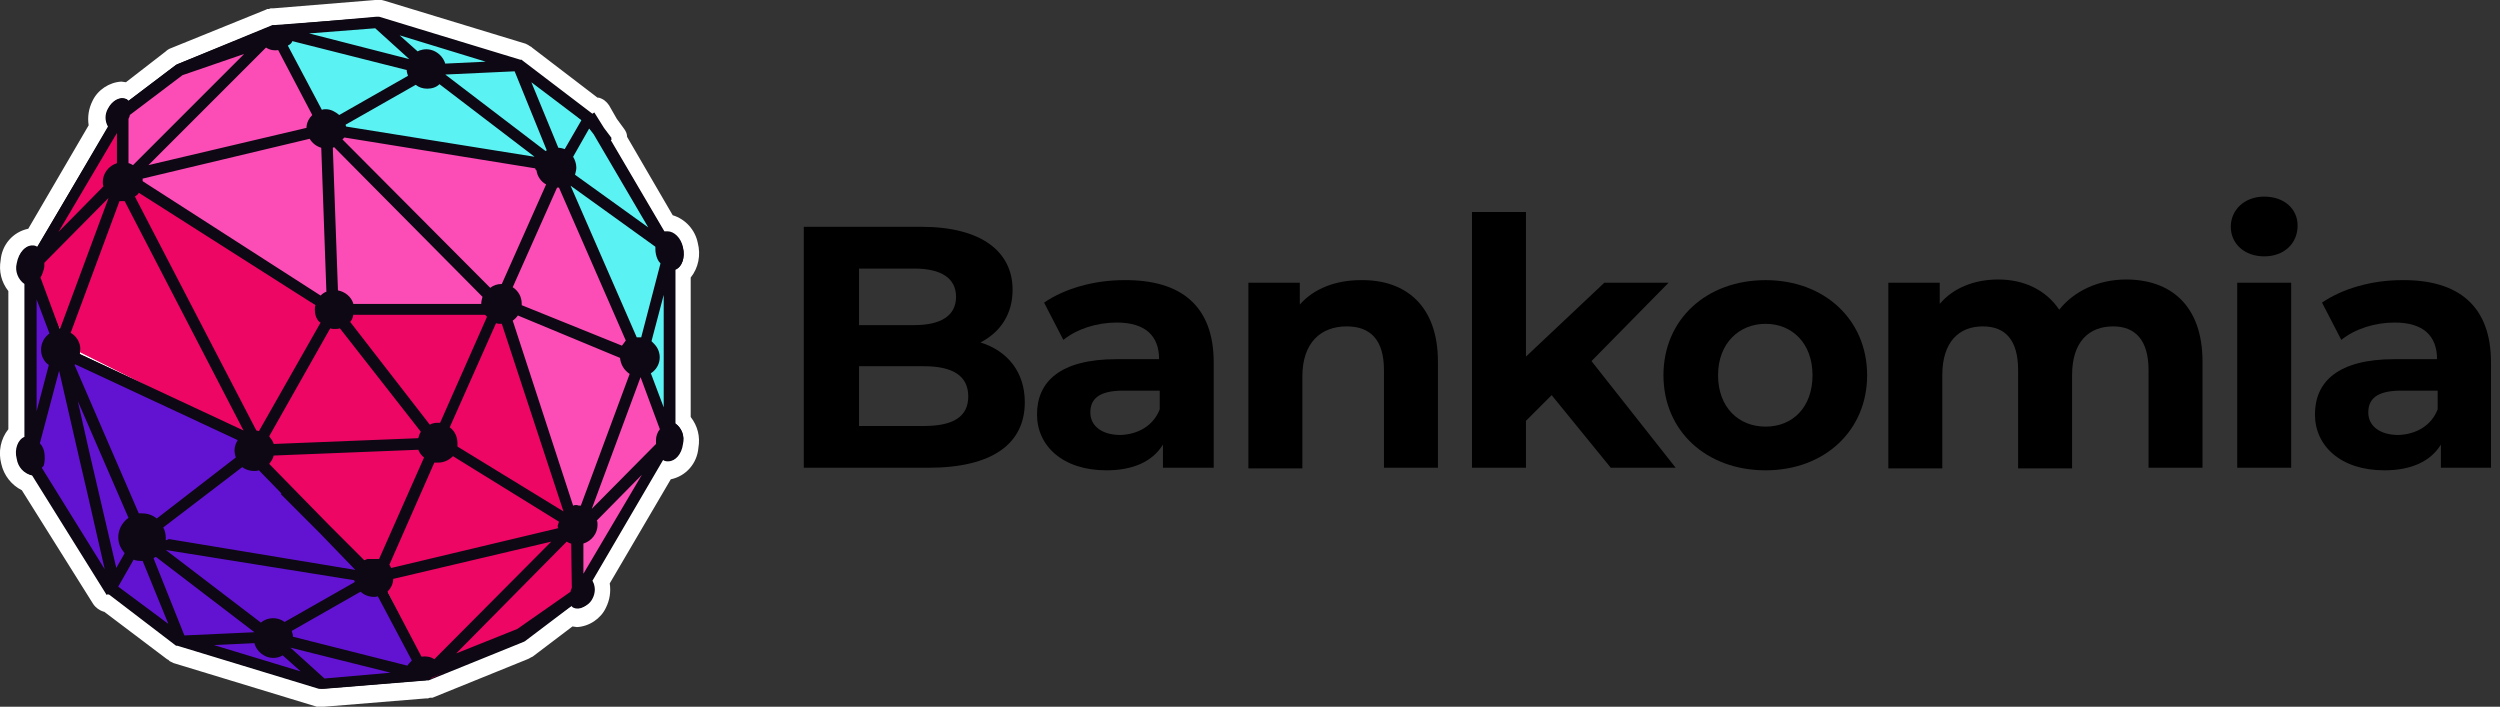 <?xml version="1.0" encoding="utf-8"?>
<!-- Generator: Adobe Illustrator 25.2.1, SVG Export Plug-In . SVG Version: 6.00 Build 0)  -->
<svg version="1.1" id="Layer_1" xmlns="http://www.w3.org/2000/svg" xmlns:xlink="http://www.w3.org/1999/xlink" x="0px" y="0px"
	 viewBox="0 0 389.1 110" style="enable-background:new 0 0 389.1 110;" xml:space="preserve">
<rect x="0" y="0" width="389.1" height="110" fill="#333333" stroke="none"/>
<style type="text/css">
	.st0{fill:#0D0814;}
	.st1{fill:#FFFFFF;}
	.st2{fill:#ED0664;}
	.st3{fill:#5AF2F2;}
	.st4{fill:#FC4CB5;}
	.st5{fill:#6213D1;}
</style>
<path class="st0" d="M50,108.7h-0.2h-0.2L27.5,102l-0.2-0.1l-0.2-0.1H27l-0.2-0.1l-0.1-0.1l-10-7.6l0,0c-0.1,0-0.2,0-0.3,0
	c-0.3-0.1-0.6-0.3-0.8-0.6L4.3,75.1c-1.5-0.6-2.5-1.8-2.8-3.3c-0.5-1.6-0.1-3.3,1.1-4.5V44.7c-1-1.1-1.5-2.6-1.2-4
	c0.3-2.2,1.8-3.9,3.6-3.9h0.1l10.2-17.3c-0.3-1.1-0.2-2.3,0.3-3.4c0.6-1.3,1.9-2.2,3.3-2.3c0.3,0,0.7,0.1,1,0.2l6.7-5
	c0.2,0,0.4-0.1,0.6-0.2L42,2.7h0.1l0.3-0.1h0.2l15.9-1.3h0.4h0.2l0.3,0.1l22,6.7l0.2,0.1l0.2,0.1L82,8.4l0,0l10.5,8l0,0
	c0.1,0,0.2,0,0.3,0c0.3,0.1,0.6,0.3,0.8,0.6l1.3,2.2l1.2,1.6c0.2,0.3,0.3,0.6,0.3,0.9l7.6,13c1.8,0.3,3.2,1.7,3.5,3.5
	c0.5,1.6,0.1,3.3-1.1,4.5v22.6c1,1.1,1.4,2.6,1.2,4c-0.3,2.2-1.8,3.8-3.6,3.8h-0.1L93.6,90.4c0.3,1.1,0.2,2.3-0.3,3.3
	C92.7,95,91.4,95.9,90,96c-0.3,0-0.7-0.1-1-0.2l-6.7,5.1c-0.2,0.1-0.3,0.2-0.5,0.3l-14.9,6.1h-0.1h-0.2h-0.2l-15.9,1.3L50,108.7
	L50,108.7z M51,104.2l1.8-0.1l-2.6-0.7L51,104.2z M62,101.9l-4-7.6c-0.7,0-1.4-0.2-2-0.6l-8.1,4.6L62,101.9z M66.4,100.9
	c0.3,0,0.6,0.1,0.9,0.2l14.3-14.4l-19.2,4.6c-0.1,0.4-0.3,0.7-0.5,1.1L66.4,100.9z M76.4,98.1l3.5-1.4l7.8-5.5v-4.5L76.4,98.1z
	 M29.7,97.5l6.3-0.3l-9.3-7.1L29.7,97.5z M40.8,95.4c0.6-0.3,1.2-0.4,1.8-0.4s1.2,0.1,1.8,0.4l7.4-4.2l-20.9-3.4L40.8,95.4z
	 M23.2,93.3l-1.8-4.4L20.2,91L23.2,93.3z M51.7,86.7l-2.8-2.9l-6.1-6.1c-0.2-0.1-0.3-0.3-0.3-0.5l-2.6-2.6h-0.3
	c-0.6,0-1.2-0.1-1.7-0.3L27,82.5c0,0.1,0,0.1,0,0.2L51.7,86.7z M62.5,86.7l22.2-5.3l-14.2-8.7c-0.6,0.4-1.4,0.7-2.1,0.7L62.5,86.7z
	 M52,80.7l5,5h1l6.3-14.2l-0.1-0.2l-20.6,0.9L52,80.7z M17.7,81.2c0.2-0.3,0.4-0.6,0.6-0.9l-1.8-4.2L17.7,81.2z M13.2,81.2l-1.1-4.9
	L12,75.9v-0.1l-1-4.3l-1.9-8.3l-1.5,5.6c0.2,0.4,0.4,0.8,0.5,1.3c0.2,0.9,0.2,1.9,0,2.8L13.2,81.2z M22.4,78.7
	c0.6,0,1.3,0.2,1.8,0.5l10.9-8.4c0-0.2,0-0.4,0-0.6c0-0.3,0-0.6,0.1-0.9l-21.1-9.9L22.4,78.7z M85.3,76.7l-7.7-23.8l-6,13.4
	c0.6,0.7,0.9,1.6,0.9,2.6L85.3,76.7z M89.8,76.4l6.6-17.7c-0.5-0.6-0.9-1.2-1.1-2L81.5,51L89.8,76.4z M95.4,73.9l5.3-5.4
	c0-0.1,0-0.2,0-0.2c0.1-0.6,0.2-1.1,0.5-1.6l-1.6-4.2L95.4,73.9z M43.4,67.8L63.5,67L52.4,52.5h-0.3L43.4,67.8z M40.1,64.7l8.1-14.4
	c-0.4-0.7-0.6-1.4-0.6-2.2l0,0l-24-15.3L40.1,64.7z M67.3,64.6h0.2l6.3-14.2H56.3L67.3,64.6z M35,64.2L19.1,33.6l-6.6,17.8
	c0.8,0.8,1.2,1.8,1.2,3l0,0L35,64.2z M95.5,52l-8.7-19.9l-5.5,12.3c0.6,0.6,0.9,1.4,1.1,2.2L95.5,52z M99.2,49.5l2.2-8.2
	c-0.2-0.4-0.4-0.8-0.5-1.3c-0.1-0.3-0.1-0.5-0.2-0.8l-8.8-6.3L99.2,49.5z M9.3,47.5l4.2-11.4l-5.3,5.4v0.2c-0.1,0.6-0.2,1.1-0.5,1.6
	L9.3,47.5z M73,46L53.2,26l0.7,18.2c0.8,0.4,1.5,1,2,1.8h13.5h0.2H73z M49.5,44l-0.8-20.1c-0.4-0.2-0.8-0.5-1.1-0.8L25,28.5L49.5,44
	z M76.5,43.2c0.2-0.1,0.5-0.2,0.7-0.2l6.2-13.9c-0.5-0.5-0.8-1.1-1-1.8l-25.7-4.1L76.5,43.2z M96.6,30.7l-4.8-8.2l-1.1,1.9
	c0.2,0.5,0.3,1.1,0.3,1.7c0,0.2,0,0.4,0,0.6L96.6,30.7z M27.4,23.4l19.2-4.6c0.1-0.4,0.3-0.7,0.5-1.1l-4.5-8.6C42.3,9.1,42,9,41.7,9
	L27.4,23.4z M21.3,23.2L33,11.5l-4,1.4l-7.7,5.9v0.1V23.2z M78.1,22.2l-9.9-7.6c-1.1,0.5-2.4,0.5-3.6,0l-7.4,4.2L78.1,22.2z
	 M87.5,21.2l1.2-2.1l-3-2.3L87.5,21.2z M82.2,19.9l-3-7.4L73,12.8L82.2,19.9z M51,15.7c0.7,0,1.4,0.2,2,0.6l8.1-4.6L47,8.1L51,15.7z
	 M58.9,6.6L58,5.8l-1.8,0.1L58.9,6.6z"/>
<path class="st1" d="M58.6,2.6h0.2h0.1H59l22,6.7l0,0h0.1h0.1l0.1,0.1l0,0l10.9,8.3l0,0l0,0l0,0l0.3-0.2l1.5,2.4l1.2,1.6l0,0
	L95,21.7l8.4,14.3l0,0h0.1c0.1,0,0.2,0,0.4,0c1,0,2.1,1,2.4,2.5s-0.1,3.1-1.2,3.4v24c1,0.7,1.5,2,1.2,3.2c-0.2,1.6-1.2,2.7-2.3,2.7
	h-0.2c-0.2,0-0.4-0.1-0.6-0.2l-11,18.8c0.5,0.8,0.5,1.9,0,2.8c-0.4,0.8-1.2,1.3-2.1,1.4c-0.2,0-0.4,0-0.6-0.1s-0.3-0.2-0.4-0.3
	l-7.4,5.6l-0.2,0.1l-14.8,6h-0.1h-0.1h-0.1l-15.9,1.3h-0.3H50l-22-6.7l0,0h-0.1l0,0h-0.1l0,0L17,92.4l-0.2,0.2L5.2,74
	C4,73.8,3,72.8,2.8,71.5C2.4,69.9,2.9,68.4,4,68V44c-1-0.7-1.5-2-1.2-3.2C3,39.3,4,38.2,5,38.2h0.2c0.2,0,0.4,0.1,0.6,0.2l11.1-18.7
	c-0.5-0.9-0.5-1.9,0-2.8c0.4-0.9,1.2-1.5,2.1-1.6c0.2,0,0.4,0.1,0.6,0.1c0.2,0.1,0.3,0.2,0.4,0.3l7.4-5.6c0.1,0,0.1-0.1,0.2-0.1
	l14.8-6h0.1h0.1h0.1L58.6,2.6L58.6,2.6 M63.6,9.2l-5.2-4.8L48.1,5.2L63.6,9.2 M65,8c1.5-0.8,3.4-0.2,4.1,1.3
	c0.1,0.2,0.2,0.4,0.2,0.6l6.3-0.3L62.2,5.5L65,8 M50.2,17.1c0.2,0,0.4-0.1,0.6-0.1c0.8,0,1.5,0.3,2.1,0.9l10.7-6.1
	c-0.1-0.3-0.2-0.6-0.2-0.9L45.5,6.4c-0.2,0.3-0.4,0.5-0.6,0.7L50.2,17.1 M23.2,25.7l24.5-5.8c0-0.8,0.4-1.5,0.9-2L43.3,7.8
	c-0.2,0-0.4,0.1-0.6,0.1c-0.5,0-1-0.1-1.4-0.4L23.2,25.7 M20.7,25.7L38,8.4l-9.6,3.3l-8.2,6.2c-0.1,0.2-0.1,0.4-0.2,0.6v6.9
	C20.3,25.5,20.5,25.6,20.7,25.7 M84.9,23.5l0.2-0.1l-5-12.3l-10.8,0.5L84.9,23.5 M87.9,23.3l2.6-4.6l-7.8-5.9L86.8,23
	C87.2,23,87.5,23.1,87.9,23.3 M66.4,13.7c-0.6,0-1.2-0.2-1.8-0.6l-10.9,6.2c0,0.1,0,0.2,0,0.3L83,24.4L68.3,13.1
	C67.7,13.5,67.1,13.7,66.4,13.7 M100.9,35.4l-8.5-14.5L91.7,20l-2.5,4.4c0.3,0.5,0.5,1.1,0.5,1.7c0,0.4-0.1,0.8-0.2,1.1L100.9,35.4
	 M9.2,36.1l7-7.1c-0.1-0.2-0.1-0.5-0.1-0.7c0-1.4,0.9-2.5,2.2-2.9v-4.7L9.2,36.1 M76.2,44.8c0.5-0.4,1.2-0.6,1.8-0.6l0,0l7-15.5
	c-0.8-0.5-1.3-1.3-1.4-2.2c-0.1-0.1-0.2-0.2-0.2-0.3l0,0l-29.8-4.8l-0.1,0.1l-0.2,0.2L76.2,44.8 M50,45.9c0.3-0.2,0.5-0.4,0.9-0.6
	L50,23c-0.8-0.2-1.5-0.7-1.9-1.4l-26,6.2c0,0.1,0,0.3,0,0.4L50,45.9 M55,47.3h14.4l0,0H75c0-0.4,0.1-0.7,0.2-1.1L52,22.9L51.8,23
	l0.8,22.2C53.8,45.3,54.7,46.2,55,47.3 M99.7,52.5l3-11.5c-0.3-0.4-0.5-0.9-0.7-1.4c-0.1-0.4-0.2-0.8-0.1-1.2l-13.2-9.5L99,52.5
	H99.7 M96.7,53.9L96.7,53.9l0.7-0.9L87,29.2h-0.3l-6.9,15.5c0.9,0.6,1.4,1.6,1.4,2.6v0.2L96.7,53.9 M40.3,67.1l9.6-16.9L49.7,50
	c-0.4-0.5-0.7-1.2-0.7-1.9c0-0.2,0-0.5,0.1-0.7L21.7,30l-0.1,0.2L21,30.6L39.9,67C40,67,40.2,67,40.3,67.1 M9.3,51.2l7.6-20.4
	L7,40.9c0,0.2,0,0.4,0,0.6c-0.1,0.6-0.3,1.2-0.6,1.7L9.3,51.2 M37.9,67.1L19.4,31.3h-0.3c-0.2,0-0.4,0-0.5,0L11,51.8
	c0.9,0.5,1.5,1.5,1.5,2.5l-0.1,0.8L37.9,67.1 M103.3,63.4V45.9l-1.9,7.2c1.4,0.9,1.7,2.8,0.8,4.2c-0.2,0.3-0.5,0.6-0.9,0.8
	L103.3,63.4 M5.7,64.1l1.9-7.3c-1.3-1-1.6-2.9-0.6-4.3c0.2-0.3,0.4-0.5,0.7-0.7l-2-5.3V64.1 M66.8,66.1c0.4-0.2,0.8-0.3,1.2-0.3h0.3
	l7.3-16.5c-0.1-0.1-0.2-0.2-0.3-0.3H55c-0.1,0.4-0.3,0.8-0.6,1.1L66.8,66.1 M89.2,78.7c0.2,0,0.4-0.1,0.6-0.1s0.4,0,0.6,0.1L98,58.2
	c-0.9-0.5-1.4-1.5-1.5-2.5l-15.9-6.6c-0.2,0.3-0.5,0.5-0.8,0.8L89.2,78.7 M87.7,79.6l-9.6-29.2H78c-0.3,0-0.5,0-0.8-0.1L70,66.5
	c0.8,0.6,1.2,1.5,1.2,2.5c0,0.2,0,0.3,0,0.5L87.7,79.6 M52.1,51.2c-0.2,0-0.5,0-0.7-0.1L41.8,68c0.3,0.3,0.6,0.7,0.7,1.2L65,68.3
	c0.1-0.4,0.2-0.7,0.4-1L52.9,51.1l0,0C52.7,51.1,52.4,51.2,52.1,51.2 M21.6,80c0.2,0,0.3,0,0.5,0c0.8,0,1.6,0.3,2.3,0.8l12.3-9.4
	c-0.1-0.4-0.2-0.7-0.2-1.1c0-0.6,0.2-1.2,0.5-1.7L11.7,56.8l-0.1,0.1L21.6,80 M16.3,88.6l-2.9-12.7l0,0l-0.1-0.4l-1-4.3L9.2,57.7
	L6.2,69c0.3,0.4,0.5,0.9,0.7,1.4c0.2,0.7,0.2,1.4,0,2.1l-0.3,0.3L16.3,88.6 M92.1,79.2l10-10.1c0-0.2,0-0.4,0-0.6
	c0.1-0.6,0.3-1.2,0.6-1.7l-3-8.1L92.1,79.2 M18.1,88.4l1.3-2.2c-1.4-1.5-1.3-3.8,0.2-5.2c0.1-0.1,0.2-0.2,0.4-0.3l-7.9-18.3l1.9,8.4
	L18.1,88.4 M56.7,87.2c0.1-0.1,0.3-0.1,0.5-0.2H59l0,0l7-15.7c-0.4-0.3-0.6-0.8-0.8-1.3l-22.5,0.9c-0.1,0.5-0.4,0.9-0.7,1.3l9.2,9.4
	L56.7,87.2 M68.1,72.1c-0.2,0-0.4,0-0.6,0l-7.1,15.8c0.1,0.2,0.3,0.3,0.3,0.5l26-6.2c0-0.1,0-0.3,0-0.4l0.2-0.6L70.4,71.1
	C69.8,71.7,69,72.1,68.1,72.1 M25.8,84.1l0.5-0.2l29.1,4.7l-5.5-5.7l-6.1-6.1l0.1-0.1l-3.5-3.6c-0.3,0.1-0.5,0.1-0.8,0.1
	c-0.7,0-1.3-0.2-1.8-0.6L25.5,82c0.2,0.5,0.4,1,0.4,1.6C25.9,83.8,25.9,83.9,25.8,84.1 M90.8,89.3l9.1-15.4l-7,7.1
	c0.1,0.2,0.1,0.5,0.1,0.7c0,1.3-0.9,2.5-2.2,2.9V89.3 M85.8,84.3l-24.6,5.8c0,0.8-0.4,1.5-0.9,2l5.3,10.1c0.2,0,0.4,0,0.6,0
	c0.5,0,1,0.1,1.4,0.4L85.8,84.3 M71,101.6l9.5-3.8l8.3-5.8c0.1-0.2,0.1-0.4,0.2-0.6l0,0v-6.9c-0.3-0.1-0.5-0.2-0.7-0.3L71,101.6
	 M40.6,96.9c1.1-0.9,2.6-0.9,3.7-0.1l10.9-6.2c0-0.1,0-0.2,0-0.3l-29.3-4.7L40.6,96.9 M28.8,98.9l10.9-0.5L24.3,86.7
	c-0.1,0.1-0.2,0.2-0.4,0.2L28.8,98.9 M26.2,97.2l-4-9.8h-0.1c-0.4,0-0.9-0.1-1.3-0.2l-2.4,4.2L26.2,97.2 M63.4,103.6
	c0.2-0.3,0.4-0.5,0.6-0.7l-5.3-10c-0.2,0-0.4,0.1-0.6,0.1c-0.8,0-1.5-0.3-2.1-0.8l-10.7,6.1c0.1,0.3,0.2,0.6,0.2,0.9L63.4,103.6
	 M46.7,104.5L44,102c-0.4,0.2-0.9,0.4-1.4,0.4c-1.4,0-2.6-0.9-2.9-2.3l-6.3,0.3L46.7,104.5 M50.6,105.6l10.3-0.8l-15.6-3.9
	L50.6,105.6 M58.6,0h-0.2L42.5,1.3h-0.2h-0.1c-0.1,0-0.2,0-0.3,0.1l0,0h-0.1h-0.1l0,0h-0.1l-0.2,0.1l-14.8,6C26.3,7.6,26,7.8,25.8,8
	l-6.2,4.8c-0.2,0-0.5-0.1-0.7-0.1c-1.9,0.1-3.7,1.3-4.5,3c-0.6,1.2-0.8,2.5-0.6,3.8L4.4,35.6c-2.4,0.5-4.1,2.5-4.3,4.9
	c-0.3,1.7,0.1,3.4,1.2,4.8v21.5c-1.2,1.5-1.6,3.5-1.1,5.4c0.4,1.8,1.6,3.3,3.2,4.1L14.5,94c0.4,0.6,1,1,1.6,1.2h0.1l9.8,7.4l0,0
	l0.2,0.1l0.2,0.2l0.2,0.1l0.2,0.1l0.2,0.1l0,0l22,6.7l0.3,0.1h0.3h0.5h0.3l15.9-1.3h0.2h0.1l0.3-0.1H67h0.1h0.1h0.1l14.8-6
	c0.3-0.1,0.5-0.3,0.8-0.4l6.2-4.7c0.2,0,0.5,0.1,0.7,0.1c1.9-0.1,3.7-1.3,4.5-3c0.6-1.2,0.8-2.5,0.6-3.8l9.5-16.2
	c2.4-0.5,4.1-2.5,4.3-4.9c0.3-1.7-0.1-3.4-1.2-4.8V43.2c1.2-1.5,1.6-3.5,1.1-5.4c-0.4-2-1.9-3.7-3.9-4.3l-7.1-12.2
	c0-0.5-0.2-0.9-0.5-1.3l0,0L96,18.5l-1.2-2.1c-0.4-0.6-0.9-1-1.6-1.2H93L82.8,7.4l0,0l-0.1-0.1l-0.2-0.1L82.2,7L82,6.9l-0.2-0.1
	l-22-6.7L59.4,0h-0.2h-0.1h-0.3L58.6,0L58.6,0z M51.8,14.5l-2.3-4.4l8,2l-4.6,2.7C52.6,14.7,52.2,14.6,51.8,14.5z M31.6,21
	l10.3-10.4l3.7,7L31.6,21z M76.6,13.9l1.8-0.1l0.8,2.1L76.6,13.9L76.6,13.9z M61.2,18.2l3.6-2c0.5,0.2,1.1,0.2,1.6,0.2
	s1.1-0.1,1.6-0.2l5.2,4L61.2,18.2L61.2,18.2z M22.6,19.4l2.7-2.1L22.6,20V19.4z M28.4,29l18.9-4.5l0.2,0.1l0.6,16.9L28.4,29z
	 M76.4,41.3l-16-16.1l20.9,3.3c0.1,0.3,0.3,0.5,0.4,0.8L76.4,41.3L76.4,41.3z M55.2,43.4l-0.5-14.1l15.2,15.3h-0.2
	c-0.1,0-0.2,0-0.3,0H56.5C56.2,44.2,55.7,43.7,55.2,43.4L55.2,43.4z M82.9,44.2l3.9-8.8L93,49.5l-9.4-3.9
	C83.4,45.1,83.2,44.6,82.9,44.2L82.9,44.2z M40.2,61.9L27,36.5l19.5,12.4c0.1,0.5,0.2,1,0.4,1.4L40.2,61.9z M98.9,45.4L95,36.7
	l4.4,3.2l0.1,0.4c0.1,0.4,0.2,0.8,0.4,1.1L98.9,45.4L98.9,45.4z M14.1,51.1l5.3-14.2L32,61.4l-17-7.9C14.8,52.6,14.5,51.8,14.1,51.1
	L14.1,51.1z M9.5,42l0.7-0.7l-0.9,2.4l-0.1-0.4C9.3,42.9,9.4,42.5,9.5,42z M69.4,49.9L69.4,49.9z M67.1,62.2L59,51.7h12.8L67.1,62.2
	z M89.9,72.3l-6.2-19.1l10.6,4.3c0.2,0.4,0.4,0.9,0.7,1.2L89.9,72.3L89.9,72.3z M45.8,66.3l6.6-11.6l8.6,11L45.8,66.3L45.8,66.3z
	 M73.1,66.1l4.3-9.6L83,73.6L73.8,68C73.7,67.3,73.4,66.7,73.1,66.1L73.1,66.1z M23.4,77.4L16.8,62l17.1,8v0.1l-9.8,7.5
	C23.9,77.5,23.6,77.5,23.4,77.4z M98.8,68.6l0.9-2.4l0.2,0.4c-0.1,0.4-0.3,0.8-0.3,1.2C99.5,67.9,98.8,68.6,98.8,68.6z M9.5,72.6
	c0.1-0.4,0.1-0.9,0.1-1.3l0.1,0.5l0.4,1.9L9.5,72.6L9.5,72.6z M46.7,73.3l15.7-0.7L57.3,84L53,79.8L46.7,73.3L46.7,73.3z M69.3,74.5
	c0.4-0.1,0.8-0.2,1.2-0.4l10.8,6.6l-16.5,3.9L69.3,74.5L69.3,74.5z M30.1,81.8l8-6.2c0.4,0.1,0.8,0.2,1.2,0.2l2,2.1
	c0.1,0.3,0.3,0.5,0.5,0.8l6.1,6L30.1,81.8L30.1,81.8z M63.4,92.3l14-3.3L67.1,99.3L63.4,92.3L63.4,92.3z M41,93.8l-5.2-3.9l12,1.9
	l-3.6,2C43.1,93.5,42,93.5,41,93.8L41,93.8z M84.4,91.9l2-2v0.6L84.4,91.9L84.4,91.9z M30.5,96.2l-0.8-2.1l2.6,2L30.5,96.2
	L30.5,96.2z M51.4,97.8l4.6-2.7c0.4,0.2,0.7,0.3,1.1,0.3l2.3,4.3L51.4,97.8L51.4,97.8z"/>
<polygon class="st2" points="4.5,41 18.2,18.7 21,29 51.8,47.3 78,48.4 90.5,82.7 90.5,92.1 81.2,98.9 67.1,105.6 58.9,89.3 
	41.5,73 40.5,68.9 10.6,53.9 "/>
<polygon class="st3" points="42.7,5.5 51.3,20.7 87.8,26.1 86.6,27.7 99.8,55.3 103.9,66.9 103.9,41 96.3,24.4 83.7,12.1 60.3,3.7 
	"/>
<polygon class="st4" points="19,17.9 28.1,10.5 42.7,5.5 51.3,20.7 85.2,25.7 88.8,31.2 99.1,53.9 99.6,57.6 104.9,69.5 101.3,71.7 
	90.5,91.3 89.7,80.7 81.2,59.2 79,47.3 62.6,48.4 51.4,49.2 39.6,40.6 20,27.3 "/>
<polygon class="st5" points="4.9,41.8 9.2,54.6 15.5,57.6 40.2,69.5 43.7,75.3 58.9,90.6 65.8,104.5 57.7,105.6 50.3,106.2 
	29,100.1 17.3,91.3 11.6,82.6 4.9,70.1 "/>
<path class="st0" d="M105.1,65.9V42c1-0.4,1.6-1.9,1.2-3.4s-1.7-2.7-2.8-2.4h-0.1l0,0L95,21.9l0.2-0.2l0,0L93.8,20l-1.3-2.2L92.2,18
	l0,0l0,0l0,0l-11-8.4l0,0l-0.1-0.1H81h-0.1l0,0L59,2.7h-0.1h-0.1h-0.2L42.7,3.9h-0.1h-0.1h-0.1L27.6,10c-0.1,0-0.1,0.1-0.2,0.1
	L20,15.7c-0.1-0.1-0.3-0.3-0.4-0.3c-0.9-0.4-2.1,0.2-2.8,1.5c-0.5,0.9-0.5,1.9,0,2.8l-11,18.8c-0.2-0.1-0.4-0.2-0.6-0.2
	c-1.2-0.2-2.3,1-2.6,2.7c-0.3,1.2,0.2,2.5,1.2,3.2V68c-1,0.4-1.6,1.9-1.2,3.4C2.8,72.7,3.7,73.7,5,74l11.6,18.6l0.2-0.2l10.6,8.1
	l0,0h0.1l0,0h0.1l0,0l22,6.7h0.1H50l15.9-1.3H66h0.1h0.1l14.8-6l0.2-0.1l7.7-5.5c0.1,0.1,0.3,0.3,0.4,0.3c0.9,0.4,2.1-0.2,2.8-1.5
	c0.5-0.8,0.5-1.9,0-2.8l11-18.8c0.2,0.1,0.4,0.2,0.6,0.2c1.2,0.2,2.3-1,2.5-2.7C106.6,67.9,106.1,66.6,105.1,65.9z M102.1,39.6
	c0.1,0.5,0.3,1,0.7,1.4l-3,11.5h-0.7L88.8,28.9l13.2,9.5C102,38.8,102,39.2,102.1,39.6z M98,58.2l-7.6,20.5c-0.2,0-0.4,0-0.6-0.1
	c-0.2,0-0.4,0-0.6,0.1l-9.4-28.8c0.3-0.2,0.6-0.5,0.8-0.8l15.9,6.6C96.6,56.7,97.1,57.6,98,58.2z M86.9,82.2l-26,6.2
	c-0.1-0.2-0.2-0.3-0.3-0.5l7-15.9c0.2,0,0.4,0,0.6,0c0.9,0,1.7-0.4,2.3-1L87,81.2l-0.2,0.6C86.8,81.9,86.8,82.1,86.9,82.2L86.9,82.2
	z M26.3,83.9l-0.5,0.2c0-0.2,0-0.3,0-0.4c0-0.5-0.1-1.1-0.4-1.6l12.3-9.4c0.5,0.4,1.2,0.6,1.8,0.6c0.3,0,0.5,0,0.8-0.1l3.5,3.6
	l-0.1,0.1l6.1,6.1l5.5,5.7L26.3,83.9z M55.2,90.6l-10.9,6.2c-1.1-0.8-2.6-0.8-3.7,0.1L25.8,85.6l29.3,4.7
	C55.2,90.4,55.2,90.5,55.2,90.6z M6.9,70.4c-0.1-0.5-0.3-1-0.7-1.4l3-11.3l3.1,13.5l1,4.3l0.1,0.4l0,0l2.9,12.7L6.5,72.8l0.3-0.3
	C7,71.8,7,71.1,6.9,70.4z M11,51.8l7.6-20.5c0.2,0,0.4,0,0.5,0h0.3L37.9,67L12.4,55.1l0.1-0.8C12.5,53.3,11.9,52.3,11,51.8z
	 M83.3,26.2L83.3,26.2c0,0.1,0.1,0.3,0.2,0.3c0.1,0.9,0.7,1.8,1.5,2.2l-6.9,15.5l0,0c-0.7,0-1.3,0.2-1.8,0.6l-23-23.1l0.2-0.2
	l0.1-0.1L83.3,26.2z M53.8,19.4l10.9-6.2c0.5,0.4,1.1,0.6,1.8,0.6c0.7,0,1.4-0.2,1.9-0.7l14.8,11.3l-29.3-4.7
	C53.8,19.6,53.8,19.5,53.8,19.4z M92.4,20.9l8.5,14.5l-11.4-8.2c0.1-0.4,0.2-0.8,0.2-1.1c0-0.6-0.2-1.2-0.5-1.7l2.5-4.4L92.4,20.9z
	 M96.8,53.8L96.8,53.8l-15.6-6.3v-0.2c0-1.1-0.5-2-1.4-2.6l6.9-15.5H87L97.4,53L96.8,53.8z M71.2,69.5c0-0.2,0-0.3,0-0.5
	c0-1-0.4-1.9-1.2-2.5l7.2-16.2c0.3,0.1,0.5,0.1,0.8,0.1h0.1l9.6,29.2L71.2,69.5z M59,87L59,87h-1.8c-0.2,0.1-0.3,0.1-0.5,0.2
	l-5.6-5.6l-9.2-9.4c0.3-0.4,0.6-0.8,0.7-1.3L65.1,70c0.2,0.5,0.5,0.9,0.9,1.2L59,87z M24.4,80.7c-0.6-0.5-1.4-0.8-2.3-0.8
	c-0.2,0-0.3,0-0.5,0l-10-23.1l0.1-0.1L37,68.5c-0.3,0.5-0.5,1-0.5,1.6c0,0.4,0.1,0.8,0.2,1.1L24.4,80.7z M75.1,46.2
	c-0.1,0.3-0.2,0.7-0.2,1.1h-5.6l0,0H55c-0.3-1.1-1.3-1.9-2.4-2.1L51.8,23l0.2-0.1L75.1,46.2z M68.1,65.8c-0.4,0-0.9,0.1-1.2,0.3
	l-12.4-16c0.3-0.3,0.4-0.7,0.5-1.1h20.5c0.1,0.1,0.2,0.2,0.3,0.3l-7.3,16.5H68.1z M51.4,51.1c0.2,0.1,0.5,0.1,0.7,0.1
	c0.3,0,0.5,0,0.8-0.1l0,0l12.6,16.1c-0.2,0.3-0.3,0.6-0.4,1l-22.5,0.9c-0.1-0.4-0.4-0.8-0.7-1.2L51.4,51.1z M50.8,45.4
	c-0.3,0.1-0.6,0.3-0.9,0.6L22.2,28.2c0-0.1,0-0.3,0-0.4l26-6.2c0.4,0.7,1.1,1.2,1.8,1.4L50.8,45.4z M49.1,47.5
	C49,47.7,49,48,49,48.2c0,0.7,0.2,1.4,0.7,1.9l0.2,0.1l-9.6,16.9c-0.1,0-0.3-0.1-0.4-0.1L21,30.6l0.5-0.4l0.1-0.2L49.1,47.5z
	 M18.1,88.4L14,70.8l-1.9-8.4L20,80.6c-1.7,1.2-2.1,3.5-0.9,5.1c0.1,0.1,0.2,0.3,0.3,0.4L18.1,88.4z M90.5,18.7l-2.6,4.5
	c-0.3-0.1-0.7-0.2-1-0.2l-4.2-10.2L90.5,18.7z M85.1,23.4l-0.2,0.1L69.3,11.6l10.8-0.5L85.1,23.4z M75.6,9.6l-6.3,0.3
	c-0.5-1.6-2.2-2.6-3.8-2.1c-0.1,0-0.3,0.1-0.5,0.2l-2.8-2.5L75.6,9.6z M58.4,4.4l5.3,4.8l-15.6-4L58.4,4.4z M45.5,6.4l17.8,4.5
	c0,0.3,0.1,0.6,0.2,0.9l-10.7,6.1c-0.6-0.5-1.3-0.9-2.1-0.9c-0.2,0-0.4,0-0.6,0.1l-5.3-10C45.2,6.9,45.4,6.7,45.5,6.4L45.5,6.4z
	 M43.3,7.8l5.3,10.1c-0.5,0.5-0.9,1.2-0.9,2l-24.6,5.8L41.4,7.4C42,7.8,42.7,7.9,43.3,7.8z M20,18.5L20,18.5
	c0.1-0.2,0.2-0.4,0.2-0.6l8.2-6.2L38,8.4L20.7,25.7c-0.2-0.1-0.5-0.3-0.7-0.3V18.5z M18.2,20.7v4.7C16.9,25.8,16,27,16,28.3
	c0,0.2,0,0.5,0.1,0.7l-7,7.1L18.2,20.7z M6.9,41.5c0-0.2,0-0.4,0-0.6l10-10.1L9.3,51.3l-3-8.1C6.6,42.7,6.8,42.1,6.9,41.5z
	 M5.7,46.6l2,5.3c-1.4,1-1.7,2.9-0.8,4.2c0.2,0.3,0.4,0.5,0.7,0.7L5.7,64C5.7,64,5.7,46.6,5.7,46.6z M18.4,91.3l2.4-4.2
	c0.4,0.2,0.9,0.2,1.3,0.2h0.1l4,9.8L18.4,91.3z M23.9,86.9c0.1-0.1,0.2-0.2,0.4-0.2l15.3,11.7l-10.9,0.5L23.9,86.9z M33.3,100.4
	l6.3-0.3c0.3,1.3,1.6,2.3,2.9,2.3c0.5,0,1-0.1,1.5-0.4l2.8,2.5L33.3,100.4z M50.5,105.6l-5.3-4.8l15.6,3.9L50.5,105.6z M63.4,103.6
	l-17.8-4.5c0-0.3-0.1-0.6-0.2-0.9l10.7-6.1c0.6,0.5,1.3,0.8,2.1,0.8c0.2,0,0.4,0,0.6-0.1l5.3,10C63.8,103.1,63.6,103.3,63.4,103.6
	L63.4,103.6z M65.6,102.2l-5.3-10.1c0.5-0.5,0.9-1.2,0.9-2l24.6-5.8l-18.2,18.3C67,102.2,66.3,102.1,65.6,102.2L65.6,102.2z
	 M89,91.5L89,91.5c-0.1,0.2-0.2,0.4-0.2,0.6l-8.3,5.8l-9.5,3.8l17.2-17.4c0.2,0.1,0.5,0.3,0.7,0.3L89,91.5z M90.8,89.3v-4.7
	c1.3-0.4,2.2-1.6,2.2-2.9c0-0.2,0-0.5-0.1-0.7l7-7.1L90.8,89.3z M102.1,68.5c0,0.2,0,0.4,0,0.6l-10,10.1l7.6-20.5l3,8.1
	C102.3,67.3,102.1,67.9,102.1,68.5z M103.3,63.4l-2-5.3c1.4-0.9,1.8-2.7,0.9-4.1c-0.2-0.3-0.5-0.6-0.8-0.9l1.9-7.2V63.4z"/>
<g>
	<path d="M159.5,62.6c0,6.5-5.1,10.2-15,10.2h-19.4V35.3h18.3c9.4,0,14.2,3.9,14.2,9.8c0,3.8-1.9,6.6-5,8.2
		C156.8,54.6,159.5,57.9,159.5,62.6z M133.7,41.8v8.8h8.6c4.2,0,6.5-1.5,6.5-4.4s-2.3-4.4-6.5-4.4C142.3,41.8,133.7,41.8,133.7,41.8
		z M150.7,61.7c0-3.2-2.4-4.7-6.9-4.7h-10.1v9.3h10.1C148.3,66.3,150.7,64.9,150.7,61.7z"/>
	<path d="M188.9,56.4v16.4H181v-3.6c-1.6,2.6-4.6,4-8.8,4c-6.8,0-10.8-3.8-10.8-8.7c0-5.1,3.6-8.6,12.4-8.6h6.6
		c0-3.6-2.1-5.7-6.6-5.7c-3.1,0-6.2,1-8.3,2.7l-3-5.8c3.2-2.2,7.8-3.5,12.4-3.5C183.8,43.5,188.9,47.6,188.9,56.4z M180.5,63.7v-2.9
		h-5.7c-3.9,0-5.1,1.4-5.1,3.4c0,2.1,1.8,3.5,4.7,3.5C177.1,67.6,179.5,66.3,180.5,63.7z"/>
	<path d="M223.8,56.3v16.5h-8.4V57.6c0-4.7-2.1-6.8-5.8-6.8c-4,0-6.9,2.5-6.9,7.8v14.3h-8.4V44h8v3.4c2.2-2.5,5.6-3.8,9.5-3.8
		C218.7,43.5,223.8,47.5,223.8,56.3z"/>
	<path d="M241.5,61.5l-4,4v7.3h-8.4V33h8.4v22.5L249.7,44h10l-12,12.2l13.1,16.6h-10.1L241.5,61.5z"/>
	<path d="M258.9,58.4c0-8.7,6.7-14.8,15.9-14.8s15.8,6.2,15.8,14.8s-6.6,14.8-15.8,14.8S258.9,67.1,258.9,58.4z M282.1,58.4
		c0-5-3.2-8-7.3-8s-7.4,3-7.4,8s3.2,8,7.4,8S282.1,63.4,282.1,58.4z"/>
	<path d="M342.8,56.3v16.5h-8.4V57.6c0-4.7-2.1-6.8-5.5-6.8c-3.8,0-6.4,2.4-6.4,7.6v14.5h-8.4V57.6c0-4.7-2-6.8-5.5-6.8
		c-3.7,0-6.3,2.4-6.3,7.6v14.5h-8.4V44h8v3.3c2.1-2.5,5.4-3.8,9.1-3.8c4,0,7.4,1.6,9.5,4.7c2.3-2.9,6.1-4.7,10.4-4.7
		C337.8,43.5,342.8,47.5,342.8,56.3z"/>
	<path d="M347.2,35.3c0-2.6,2.1-4.7,5.2-4.7s5.2,1.9,5.2,4.5c0,2.8-2.1,4.8-5.2,4.8S347.2,37.9,347.2,35.3z M348.2,44h8.4v28.8h-8.4
		V44z"/>
	<path d="M387.7,56.4v16.4h-7.8v-3.6c-1.6,2.6-4.6,4-8.8,4c-6.8,0-10.8-3.8-10.8-8.7c0-5.1,3.6-8.6,12.4-8.6h6.6
		c0-3.6-2.1-5.7-6.6-5.7c-3.1,0-6.2,1-8.3,2.7l-3-5.8c3.2-2.2,7.8-3.5,12.4-3.5C382.6,43.5,387.7,47.6,387.7,56.4z M379.4,63.7v-2.9
		h-5.7c-3.9,0-5.1,1.4-5.1,3.4c0,2.1,1.8,3.5,4.7,3.5C376,67.6,378.4,66.3,379.4,63.7z"/>
</g>
</svg>
